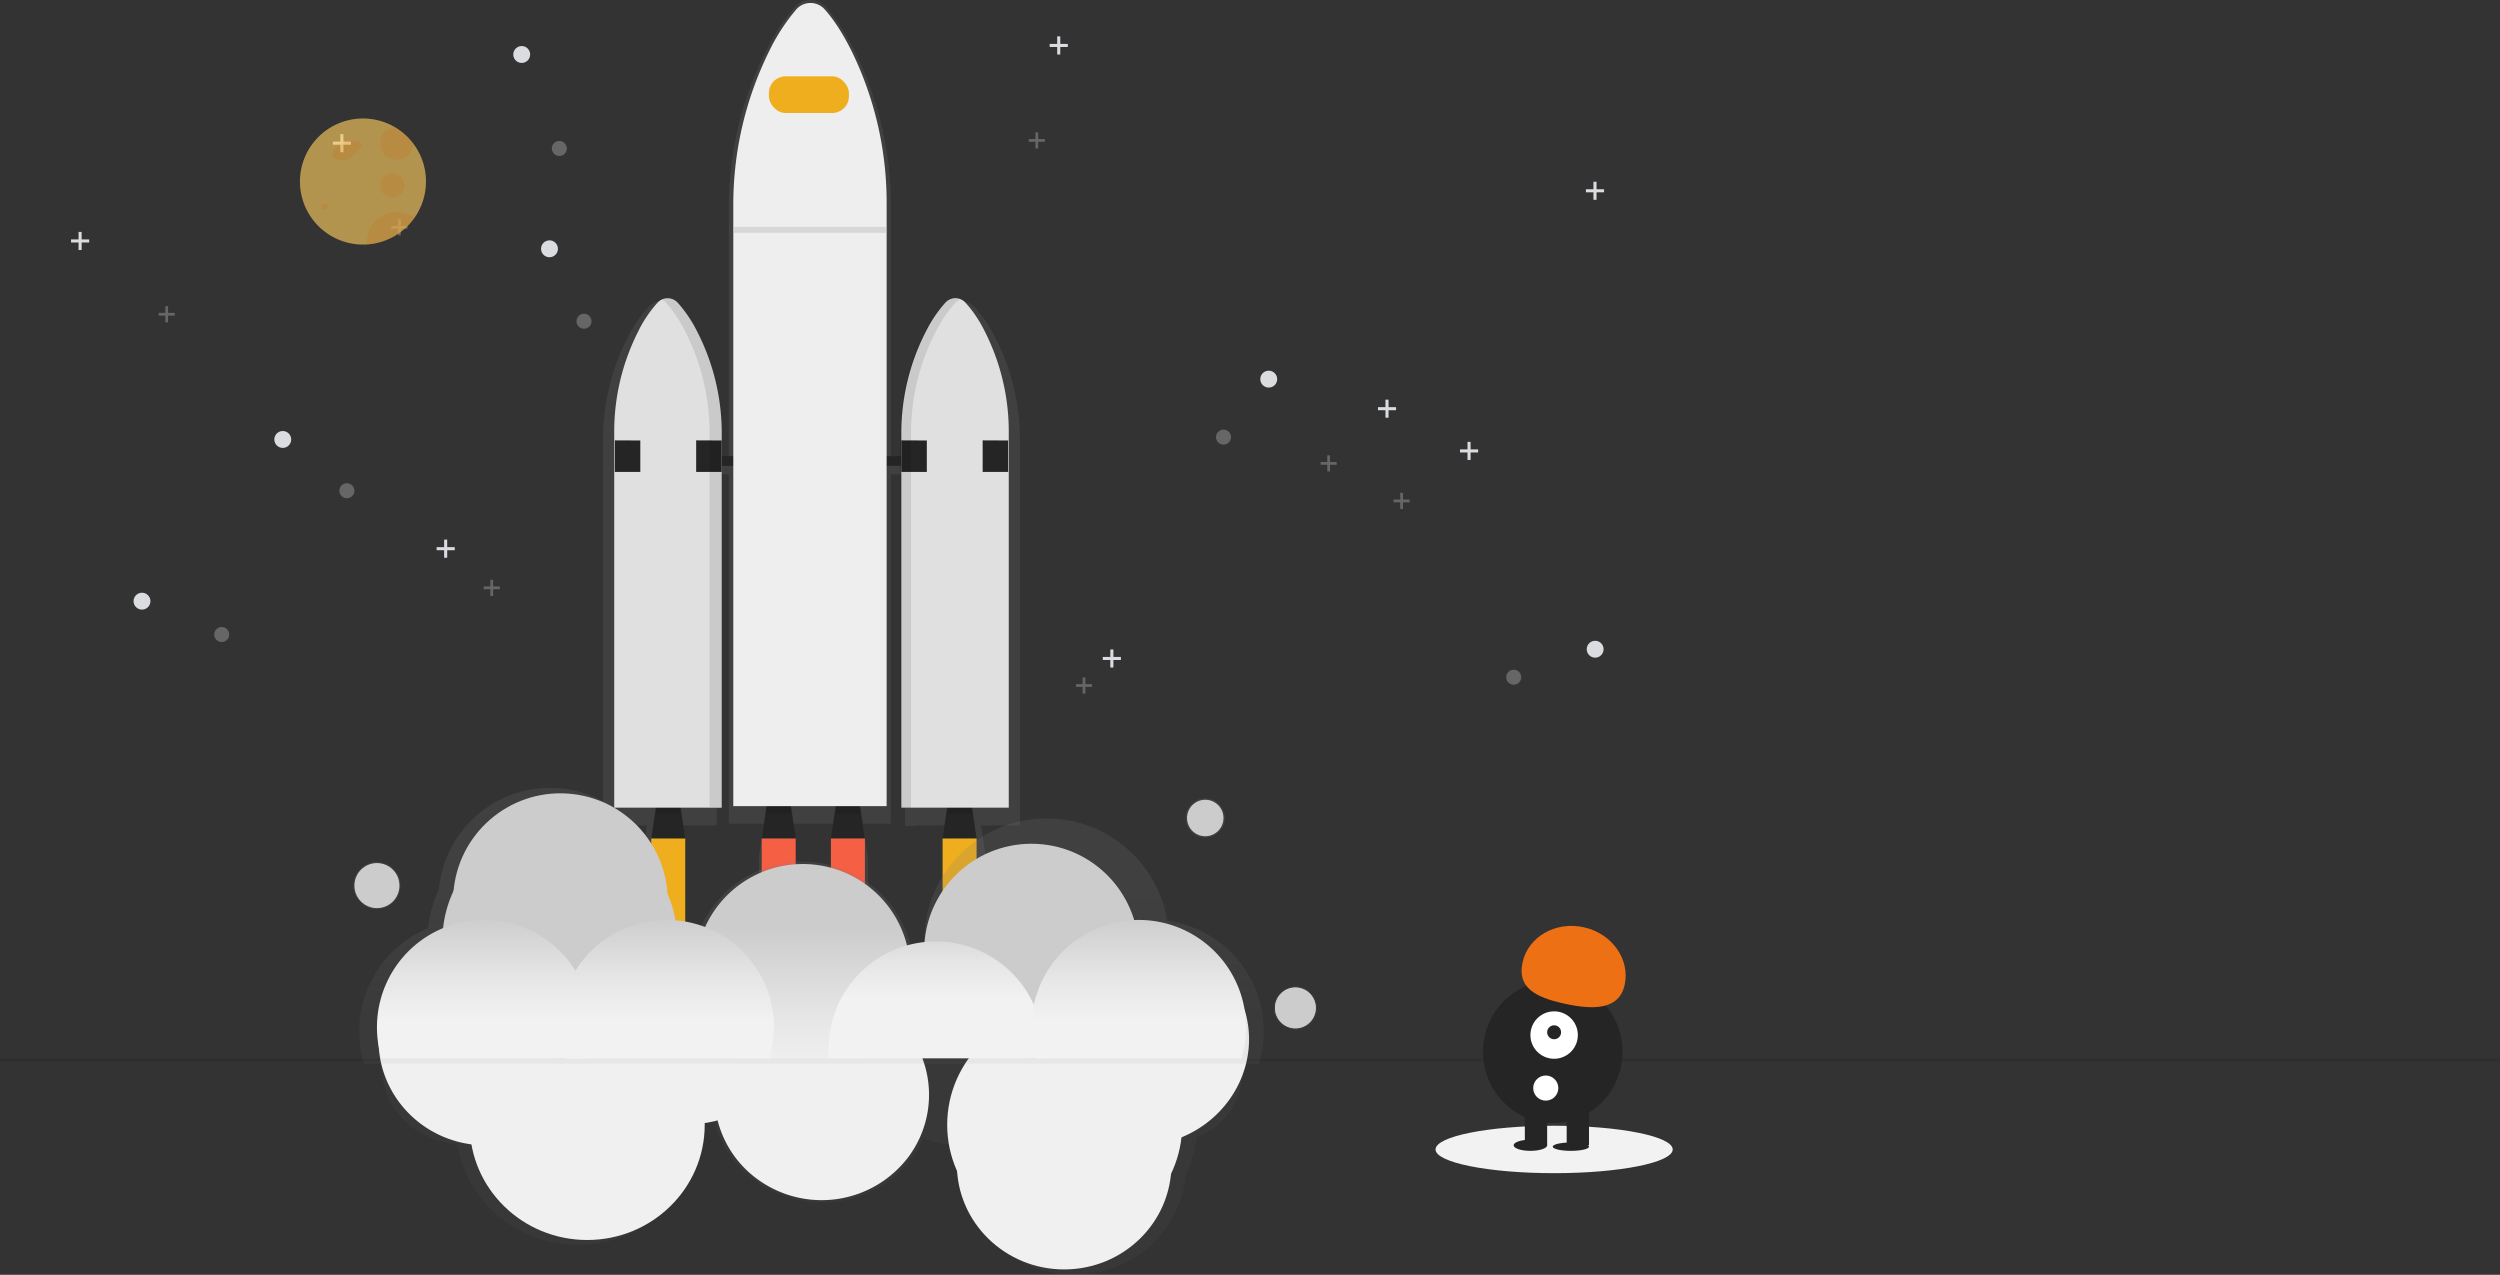 <svg xmlns="http://www.w3.org/2000/svg" xmlns:xlink="http://www.w3.org/1999/xlink" width="896" height="456.878" viewBox="0 0 896 456.878"><rect x="0" y="0" width="896" height="456.878" fill="#333333" stroke="none"/><defs><style>.a{fill:none;stroke:#000;}.a,.s{opacity:0.1;}.b{fill:#dadce0;}.am,.aq,.b{isolation:isolate;}.c{fill:#f2f2f2;}.d{fill:#252525;}.am,.e{fill:#fff;}.aq,.f{fill:#ed7015;}.g{opacity:0.989;}.h{opacity:0.7;}.i{fill:url(#a);}.j{fill:url(#b);}.k{fill:url(#c);}.l{fill:url(#d);}.m{fill:url(#e);}.n{fill:url(#f);}.o{fill:url(#g);}.p{fill:url(#h);}.q{fill:url(#i);}.r{fill:url(#j);}.t{fill:#e0e0e0;}.u{fill:#eeae1d;}.v{fill:url(#k);}.w{fill:#eee;}.x{fill:url(#m);}.y{fill:url(#n);}.z{fill:url(#o);}.aa{fill:url(#q);}.ab{fill:url(#r);}.ac{fill:url(#s);}.ad{fill:url(#t);}.ae{fill:url(#u);}.af{fill:url(#v);}.ag{fill:url(#w);}.ah{fill:url(#x);}.ai{fill:url(#y);}.aj{fill:url(#z);}.ak{fill:url(#aa);}.al{fill:url(#ab);}.am{opacity:0.25;}.an{fill:url(#ac);}.ao{opacity:0.841;}.ap{fill:#f2c45c;opacity:0.789;}.aq{opacity:0.198;}</style><linearGradient id="a" x1="1.518" y1="-10.878" x2="1.518" y2="-9.878" gradientUnits="objectBoundingBox"><stop offset="0" stop-color="gray" stop-opacity="0.251"/><stop offset="0.54" stop-color="gray" stop-opacity="0.122"/><stop offset="1" stop-color="gray" stop-opacity="0.102"/></linearGradient><linearGradient id="b" x1="0.508" y1="-12.029" x2="0.508" y2="-13.029" gradientUnits="objectBoundingBox"><stop offset="0" stop-color="#f2f2f2"/><stop offset="0.31" stop-color="#e6e6e6"/><stop offset="0.77" stop-color="#ccc"/></linearGradient><linearGradient id="c" x1="0.503" y1="-10.898" x2="0.503" y2="-11.898" xlink:href="#b"/><linearGradient id="d" x1="4.567" y1="-10.898" x2="4.567" y2="-11.898" xlink:href="#b"/><linearGradient id="e" x1="4.898" y1="-12.029" x2="4.898" y2="-13.029" xlink:href="#b"/><linearGradient id="f" x1="4.499" y1="-14.309" x2="4.499" y2="-15.309" xlink:href="#b"/><linearGradient id="g" x1="5.741" y1="-24.444" x2="5.741" y2="-25.444" xlink:href="#b"/><linearGradient id="h" x1="7.633" y1="-20.498" x2="7.633" y2="-21.498" xlink:href="#b"/><linearGradient id="i" x1="1.518" y1="-20.485" x2="1.518" y2="-21.485" xlink:href="#b"/><linearGradient id="j" x1="1.392" y1="1.04" x2="1.392" y2="2.04" xlink:href="#a"/><linearGradient id="k" x1="0.5" y1="4.77" x2="0.5" y2="3.77" gradientUnits="objectBoundingBox"><stop offset="0" stop-color="#e0e0e0"/><stop offset="0.31" stop-color="#fccc63"/><stop offset="0.77" stop-color="#f55f44"/></linearGradient><linearGradient id="m" x1="0.911" y1="0.325" x2="0.911" y2="1.325" xlink:href="#a"/><linearGradient id="n" x1="0.5" y1="2.472" x2="0.5" y2="1.472" xlink:href="#b"/><linearGradient id="o" x1="0.5" y1="2.002" x2="0.5" y2="1.002" xlink:href="#b"/><linearGradient id="q" x1="0.5" y1="2.002" x2="0.5" y2="1.002" xlink:href="#b"/><linearGradient id="r" x1="2.232" y1="1.097" x2="2.232" y2="0.097" xlink:href="#b"/><linearGradient id="s" x1="2.233" y1="0.733" x2="2.233" y2="-0.267" xlink:href="#b"/><linearGradient id="t" x1="2.233" y1="0.499" x2="2.233" y2="-0.501" xlink:href="#b"/><linearGradient id="u" x1="2.234" y1="0.732" x2="2.234" y2="-0.268" xlink:href="#b"/><linearGradient id="v" x1="2.233" y1="0.733" x2="2.233" y2="-0.267" xlink:href="#b"/><linearGradient id="w" x1="0.5" y1="12.221" x2="0.5" y2="13.221" xlink:href="#a"/><linearGradient id="x" x1="0.5" y1="14.188" x2="0.5" y2="13.188" xlink:href="#b"/><linearGradient id="y" x1="0.5" y1="2.358" x2="0.5" y2="3.358" xlink:href="#a"/><linearGradient id="z" x1="0.5" y1="3.482" x2="0.5" y2="2.482" gradientUnits="objectBoundingBox"><stop offset="0" stop-color="#f2f2f2"/><stop offset="0.31" stop-color="#e0e0e0"/><stop offset="0.77" stop-color="#b3b3b3"/></linearGradient><linearGradient id="aa" x1="0.5" y1="7.332" x2="0.5" y2="8.332" xlink:href="#a"/><linearGradient id="ab" x1="0.5" y1="8.677" x2="0.5" y2="7.677" xlink:href="#b"/><linearGradient id="ac" x1="0.5" y1="3.482" x2="0.5" y2="2.482" xlink:href="#b"/></defs><g transform="translate(-1024.5 -2976.535)"><line class="a" x2="896" transform="translate(1024.5 3356.5)"/><g transform="translate(54.605 -83.101)"><circle class="b" cx="3.029" cy="3.029" r="3.029" transform="translate(1421.581 3192.488)"/><circle class="b" cx="3.029" cy="3.029" r="3.029" transform="translate(1017.756 3272.064)"/><circle class="b" cx="3.029" cy="3.029" r="3.029" transform="translate(1538.571 3289.287)"/><circle class="b" cx="3.029" cy="3.029" r="3.029" transform="translate(1163.798 3145.775)"/><circle class="b" cx="3.029" cy="3.029" r="3.029" transform="translate(1153.85 3076.137)"/><circle class="b" cx="3.029" cy="3.029" r="3.029" transform="translate(1068.21 3214.11)"/><path class="b" d="M701.655-205.286h-2.7v-2.69h-1.1v2.69h-2.7v1.1h2.7v2.69h1.1v-2.69h2.7Z" transform="translate(798 3425.981)"/><path class="b" d="M743.021-290.738h-2.7v-2.69h-1.1v2.69h-2.7v1.1h2.7v2.69h1.1v-2.69h2.7Z" transform="translate(801.768 3418.198)"/><path class="b" d="M566.874-338.477h-2.7v-2.7h-1.1v2.7h-2.7v1.1h2.7v2.7h1.1v-2.7h2.7Z" transform="translate(785.723 3413.85)"/><path class="b" d="M674.7-219.16H672v-2.69h-1.1v2.69h-2.69v1.1h2.69v2.69H672v-2.69h2.7Z" transform="translate(795.546 3424.718)"/><path class="b" d="M584.313-137.1h-2.69v-2.69h-1.1v2.69h-2.7v1.1h2.7v2.69h1.1V-136h2.69Z" transform="translate(787.313 3432.191)"/><path class="b" d="M331.406-306.37h-2.7v-2.69h-1.1v2.69h-2.7v1.1h2.7v2.7h1.1v-2.7h2.7Z" transform="translate(764.276 3416.775)"/><path class="b" d="M245.409-274.257h-2.7v-2.69h-1.1v2.69h-2.7v1.1h2.7v2.7h1.1v-2.7h2.7Z" transform="translate(756.443 3419.7)"/><path class="b" d="M365.494-173.172h-2.7v-2.7h-1.1v2.7h-2.69v1.1h2.69v2.7h1.1v-2.7h2.7Z" transform="translate(767.381 3428.905)"/></g><g transform="translate(-6338 -18560.793)"><g transform="translate(7876.948 21869.166)"><g transform="translate(0 0)"><g transform="translate(0 0)"><ellipse class="c" cx="42.5" cy="8.5" rx="42.5" ry="8.5" transform="translate(0.052 71.627)"/><ellipse class="d" cx="25" cy="25.5" rx="25" ry="25.5" transform="translate(17.052 19.627)"/><rect class="d" width="8" height="13" transform="translate(47.052 65.627)"/><rect class="d" width="8" height="13" transform="translate(32.052 65.627)"/><ellipse class="d" cx="6.5" cy="1.5" rx="6.5" ry="1.5" transform="translate(42.052 77.627)"/><ellipse class="d" cx="6" cy="2" rx="6" ry="2" transform="translate(28.052 76.627)"/><circle class="e" cx="8.5" cy="8.5" r="8.5" transform="translate(34.052 30.627)"/><circle class="d" cx="2.5" cy="2.5" r="2.5" transform="translate(40.052 35.627)"/><path class="f" d="M931.136,489.691c2.043-9.169-4.487-18.434-14.586-20.693s-19.941,3.341-21.984,12.51,4.65,12.551,14.748,14.81S929.093,498.86,931.136,489.691Z" transform="translate(-863.316 -468.497)"/></g><circle class="e" cx="4.5" cy="4.5" r="4.5" transform="translate(35.052 53.627)"/></g></g><g transform="translate(7419.361 21537.328)"><g class="g" transform="translate(78.801 360.794)"><g class="h" transform="translate(0.709 0)"><path class="i" d="M348.43,31.266h0c3.961,23.405,26.527,39.232,50.4,35.35,21.244-3.453,36.779-21.524,36.652-42.632v-.632h0a41.112,41.112,0,0,0,4.8-1.009c5.386,21.025,27.141,33.79,48.59,28.511a39.853,39.853,0,0,0,26.7-21.83A40.275,40.275,0,0,0,526.63,31.5h0a42.057,42.057,0,0,0,3.015,9.756c1.442,21.62,20.491,38,42.548,36.589,19.646-1.258,35.44-16.336,37.243-35.554a42,42,0,0,0,3.918-13.648h0C632.34,20.9,632.631,1.284,626.685-18.012l-302.993-.143c-6.389,20.76-2.577,41.846,18.6,48.11A40.827,40.827,0,0,0,348.43,31.266Z" transform="translate(-320.881 18.155)"/></g><ellipse class="j" cx="38.454" cy="37.694" rx="38.454" ry="37.694" transform="translate(207.277 18.78)"/><ellipse class="k" cx="42.108" cy="41.276" rx="42.108" ry="41.276" transform="translate(203.813 1.064)"/><ellipse class="l" cx="42.108" cy="41.276" rx="42.108" ry="41.276" transform="translate(32.689 1.064)"/><ellipse class="m" cx="38.454" cy="37.694" rx="38.454" ry="37.694" transform="translate(38.46 1.064)"/><path class="n" d="M444.231,13.473a37.4,37.4,0,0,1,15.9-30.536h45.107a37.23,37.23,0,0,1,8.644,52.652,38.973,38.973,0,0,1-53.713,8.473,37.479,37.479,0,0,1-15.935-30.588Z" transform="translate(-323.863 18.122)"/><path class="o" d="M395.071-13.668q0-1.692.153-3.349a.1.1,0,0,1,0-.047h76.6c.106,1.118.158,2.252.158,3.389C472,4.968,458.1,20.814,439.291,23.591a39.664,39.664,0,0,1-5.745.425c-.982,0-1.959-.036-2.925-.1A38.463,38.463,0,0,1,398.466,1.791c-.158-.341-.311-.688-.454-1.035A36.874,36.874,0,0,1,395.071-13.668Z" transform="translate(-322.392 18.122)"/><path class="p" d="M320.15-6.127c0-3.7,15.728-4.369,16.824-7.913L395.4-17.058h0A37.222,37.222,0,0,1,396.388.819c-.064.326-.127.658-.2.979a38.3,38.3,0,0,1-37.6,29.765c-1.21,0-2.4-.052-3.575-.166-.528-.042-1.056-.1-1.584-.171C334.365,28.684,320.152,12.728,320.15-6.127Z" transform="translate(-320.15 18.122)"/><path class="q" d="M563.607-17.063c-.127.393-.238.787-.349,1.184-5.489,20.126,6.7,40.8,27.236,46.183a39.216,39.216,0,0,0,20.174-.079,37.246,37.246,0,0,0,4.494-1.521c18.243-7.44,28.344-27.2,22.626-45.737l-74.18-.016Z" transform="translate(-327.385 18.122)"/></g><g transform="translate(0 0)"><g class="h" transform="translate(159.286 0)"><path class="r" d="M552.494-232.411a79.49,79.49,0,0,0-8.976-36.96,45.572,45.572,0,0,0-7.392-10.735,5.279,5.279,0,0,0-6.019-1.187,5.426,5.426,0,0,0-2.112,1.362,47.884,47.884,0,0,0-7.207,10.338,79.814,79.814,0,0,0-9.436,37.974v7.952h-5.1v-92.4a124.122,124.122,0,0,0-12.825-55.44c-4.023-8.03-7.693-13.02-10.518-16.088a7.293,7.293,0,0,0-10.291-.671,7.426,7.426,0,0,0-.67.671,71.981,71.981,0,0,0-10.286,15.486,124.365,124.365,0,0,0-13.464,56.9v91.539H443.79V-232a79.814,79.814,0,0,0-9.435-37.974,48.128,48.128,0,0,0-7.208-10.338,5.281,5.281,0,0,0-6.125-1.119l.185.1a5.438,5.438,0,0,0-1.722,1.2,46.87,46.87,0,0,0-7.391,10.734,79.491,79.491,0,0,0-8.976,36.96V-94.288h15.734L417.136-82.93v33.956H430V-82.93l-1.716-11.358H443.79V-220.093H448.2V-94.852h12.566l-1.806,11.917v33.96h12.867V-82.93L470.02-94.847h16.933L485.148-82.93v33.956h12.867V-82.93l-1.806-11.917h10.033V-220.093h5.1v126h4.134v-.19h13.67L527.43-82.93v33.956H540.3V-82.93l-1.716-11.358h13.913Z" transform="translate(-403.118 390.078)"/></g><path class="d" d="M433.091-80.738H420.91l2.175-14.789h7.83Z" transform="translate(-244.364 381.264)"/><g class="s" transform="translate(178.115 287.474)"><path d="M422.527-89.6h9.045l-.607-4.134h-7.83Z" transform="translate(-422.527 93.736)"/></g><path class="d" d="M540.729-80.738H528.548l2.175-14.789h7.83Z" transform="translate(-247.584 381.264)"/><g class="s" transform="translate(282.532 287.474)"><path d="M530.165-89.6h9.045l-.607-4.134h-7.83Z" transform="translate(-530.165 93.736)"/></g><path class="d" d="M473.907-80.738H461.721L463.9-95.527h7.835Z" transform="translate(-245.585 381.264)"/><g class="s" transform="translate(217.704 287.474)"><path d="M463.337-89.6h9.05l-.607-4.134h-7.836Z" transform="translate(-463.337 93.736)"/></g><path class="d" d="M499.467-80.738H487.286l2.175-14.789h7.83Z" transform="translate(-246.35 381.264)"/><g class="s" transform="translate(242.504 287.474)"><path d="M488.9-89.6h9.05l-.612-4.134h-7.83Z" transform="translate(-488.902 93.736)"/></g><rect class="d" width="87.014" height="3.48" transform="translate(188.728 163.479)"/><path class="t" d="M536.323-278.282a4.9,4.9,0,0,0-6.928-.342c-.119.109-.234.223-.342.342a46.717,46.717,0,0,0-6.822,10.064,79.505,79.505,0,0,0-8.928,36.96V-97.311h38.506v-134.5a79.2,79.2,0,0,0-8.506-36.014A45.248,45.248,0,0,0,536.323-278.282Z" transform="translate(-247.128 386.781)"/><path class="t" d="M422.729-278.282a4.9,4.9,0,0,1,6.928-.342c.12.109.234.223.342.342a46.712,46.712,0,0,1,6.822,10.064,79.506,79.506,0,0,1,8.929,36.96V-97.311H407.232v-134.5a79.2,79.2,0,0,1,8.507-36.014A44.589,44.589,0,0,1,422.729-278.282Z" transform="translate(-243.954 386.781)"/><path class="d" d="M407.456-227.385l9.134.042v11.267h-9.134Z" transform="translate(-243.961 385.21)"/><path class="d" d="M437.506-227.385l9.134.042v11.267h-9.134Z" transform="translate(-244.86 385.21)"/><path class="d" d="M513.3-227.385l9.14.042v11.267H513.3Z" transform="translate(-247.128 385.21)"/><path class="d" d="M543.347-227.385l9.14.042v11.267h-9.14Z" transform="translate(-248.027 385.21)"/><g class="s" transform="translate(180.222 106.717)"><path d="M437.328-268.4a46.593,46.593,0,0,0-6.822-10.064,4.889,4.889,0,0,0-5.808-1.092,5.2,5.2,0,0,1,1.468,1.092,46.77,46.77,0,0,1,6.822,10.064,79.521,79.521,0,0,1,8.929,36.96V-97.5h4.351V-231.422A79.517,79.517,0,0,0,437.328-268.4Z" transform="translate(-424.699 280.069)"/></g><g class="s" transform="translate(265.725 107.079)"><path d="M525.681-268.017a46.56,46.56,0,0,1,6.822-10.064,5.188,5.188,0,0,1,1.684-1.2,4.9,4.9,0,0,0-5.6,1.2,46.738,46.738,0,0,0-6.822,10.064,79.509,79.509,0,0,0-8.929,36.96V-97.12h3.918V-231.036A79.507,79.507,0,0,1,525.681-268.017Z" transform="translate(-512.839 279.696)"/></g><rect class="u" width="12.181" height="33.063" transform="translate(176.547 300.527)"/><rect class="v" width="12.181" height="33.063" transform="translate(216.136 300.527)"/><rect class="v" width="12.181" height="33.063" transform="translate(240.936 300.527)"/><rect class="u" width="12.181" height="33.063" transform="translate(280.964 300.527)"/><path class="w" d="M484.079-386.564a6.78,6.78,0,0,0-9.552-.824,6.8,6.8,0,0,0-.823.824,70.892,70.892,0,0,0-9.736,15.085,124.057,124.057,0,0,0-12.746,55.414v214.942h54.959V-316.932A123.454,123.454,0,0,0,494.037-370.9C490.23-378.719,486.756-383.577,484.079-386.564Z" transform="translate(-245.271 390.045)"/><rect class="u" width="28.676" height="13.142" rx="5.987" transform="translate(218.713 27.356)"/><g class="h" transform="translate(71.858 282.375)"><path class="x" d="M602.6-51.389h0a43.824,43.824,0,0,0-50.4-36.063A43.823,43.823,0,0,0,515.54-43.961v.644h0a40.4,40.4,0,0,0-4.8,1.029,40.043,40.043,0,0,0-48.59-29.085,40.039,40.039,0,0,0-26.7,22.269A39.586,39.586,0,0,0,424.4-51.627h0a43.527,43.527,0,0,0-3.015-9.953,40.022,40.022,0,0,0-42.548-37.327,40.021,40.021,0,0,0-37.243,36.271,43.494,43.494,0,0,0-3.918,13.923h0A40.065,40.065,0,0,0,314.711-.136h320.8a40.054,40.054,0,0,0-26.778-49.916A40.077,40.077,0,0,0,602.6-51.389Z" transform="translate(-312.992 98.993)"/></g><circle class="y" cx="38.454" cy="38.454" r="38.454" transform="translate(102.907 358.413) rotate(-85.935)"/><circle class="z" cx="42.108" cy="42.108" r="42.108" transform="translate(101.692 295.094)"/><circle class="z" cx="42.108" cy="42.108" r="42.108" transform="translate(272.817 295.094)"/><circle class="aa" cx="38.454" cy="38.454" r="38.454" transform="translate(274.353 302.401)"/><path class="ab" d="M514.205-32.364A38.383,38.383,0,0,1,498.3-1.211H453.2a38.47,38.47,0,0,1-8.643-53.714,38.47,38.47,0,0,1,53.713-8.643A38.47,38.47,0,0,1,514.2-32.364Z" transform="translate(-244.853 380.526)"/><path class="ac" d="M463.865-11.75A38.259,38.259,0,0,1,462.218-.6H388.6m0-.026a38.454,38.454,0,0,1,25.684-47.935,38.467,38.467,0,0,1,10.9-1.643h.238q1.615,0,3.2.132a38.07,38.07,0,0,1,10.608,2.423,38.464,38.464,0,0,1,24.636,35.9Z" transform="translate(-243.347 379.908)"/><path class="ad" d="M563.367-3.82q0,1.727-.153,3.417a.1.1,0,0,1,0,.048h-76.6c-.106-1.141-.158-2.3-.158-3.458A38.418,38.418,0,0,1,519.147-41.83a38.869,38.869,0,0,1,5.745-.433c.982,0,1.959.037,2.925.106a38.486,38.486,0,0,1,32.155,22.566c.158.349.311.7.454,1.056A38.272,38.272,0,0,1,563.367-3.82Z" transform="translate(-246.325 379.67)"/><path class="ae" d="M638.288-11.75A38.292,38.292,0,0,1,636.641-.6h-73.6a38.707,38.707,0,0,1-.987-18.236c.064-.333.127-.671.2-1a38.47,38.47,0,0,1,37.6-30.365c1.21,0,2.4.053,3.575.169.528.043,1.056.106,1.584.175A38.46,38.46,0,0,1,638.288-11.75Z" transform="translate(-248.567 379.908)"/><path class="af" d="M394.83-.594c.127-.4.238-.8.349-1.21a38.481,38.481,0,0,0-27.236-47.114,38.479,38.479,0,0,0-20.174.081,36.584,36.584,0,0,0-4.493,1.552A38.491,38.491,0,0,0,321.217-.61H394.83Z" transform="translate(-241.331 379.909)"/><g class="h" transform="translate(368.052 286.118)"><circle class="ag" cx="7.054" cy="7.054" r="7.054" transform="translate(0 0)"/></g><circle class="ah" cx="6.537" cy="6.537" r="6.537" transform="translate(368.569 286.635)"/><g class="h" transform="translate(399.716 353.543)"><circle class="ai" cx="7.693" cy="7.693" r="7.693" transform="translate(0 0)"/></g><circle class="aj" cx="7.308" cy="7.308" r="7.308" transform="translate(400.101 353.928)"/><g class="h" transform="translate(69.78 308.943)"><circle class="ak" cx="8.453" cy="8.453" r="8.453" transform="translate(0 0)"/></g><circle class="al" cx="8.073" cy="8.073" r="8.073" transform="translate(70.16 309.323)"/><circle class="am" cx="2.693" cy="2.693" r="2.693" transform="translate(378.949 153.965)"/><circle class="am" cx="2.693" cy="2.693" r="2.693" transform="translate(19.911 224.717)"/><circle class="am" cx="2.693" cy="2.693" r="2.693" transform="translate(482.965 240.029)"/><circle class="am" cx="2.693" cy="2.693" r="2.693" transform="translate(149.756 112.433)"/><circle class="am" cx="2.693" cy="2.693" r="2.693" transform="translate(140.912 50.52)"/><circle class="am" cx="2.693" cy="2.693" r="2.693" transform="translate(64.77 173.189)"/><path class="am" d="M700.935-205.584h-2.4v-2.392h-.977v2.392h-2.4v.982h2.4v2.392h.977V-204.6h2.4Z" transform="translate(-252.57 384.629)"/><path class="am" d="M566.154-338.776h-2.4v-2.4h-.977v2.4h-2.4v.977h2.4v2.4h.977v-2.4h2.4Z" transform="translate(-248.537 388.615)"/><path class="am" d="M673.977-219.458h-2.4v-2.392H670.6v2.392h-2.392v.982H670.6v2.392h.977v-2.392h2.4Z" transform="translate(-251.763 385.044)"/><path class="am" d="M583.593-137.4H581.2v-2.392h-.977v2.392h-2.4v.982h2.4v2.392h.977v-2.392h2.392Z" transform="translate(-249.059 382.589)"/><path class="am" d="M330.686-306.669h-2.4v-2.392h-.977v2.392h-2.4v.977h2.4v2.4h.977v-2.4h2.4Z" transform="translate(-241.491 387.654)"/><path class="am" d="M244.689-274.556h-2.4v-2.392h-.977v2.392h-2.4v.977h2.4v2.4h.977v-2.4h2.4Z" transform="translate(-238.918 386.693)"/><path class="am" d="M364.775-173.471h-2.4v-2.4H361.4v2.4h-2.392v.977H361.4v2.4h.977v-2.4h2.4Z" transform="translate(-242.511 383.668)"/><circle class="an" cx="7.308" cy="7.308" r="7.308" transform="translate(400.101 353.928)"/><g class="s" transform="translate(206.231 81.328)"><rect width="54.384" height="2.112"/></g></g></g></g><g class="ao" transform="translate(525.813 2893.896)"><path class="ap" d="M651.36,147.691a22.593,22.593,0,0,1-21.161,22.55c-.474.033-.953.049-1.432.049a22.593,22.593,0,1,1,11.3-42.166h0a22.789,22.789,0,0,1,6.733,5.96h0A22.477,22.477,0,0,1,651.36,147.691Z"/><path class="aq" d="M623.2,133.36a24.653,24.653,0,0,0-3.369,1.775,5.33,5.33,0,0,0-1.8,1.633,2.122,2.122,0,0,0-.044,2.3,3.252,3.252,0,0,0,2.542.92,4.824,4.824,0,0,0,4.616-1.524l1.943-1.764c.675-.609,1.415-1.453,1.121-2.313a1.953,1.953,0,0,0-1.633-1.089,6.852,6.852,0,0,0-4.86.855"/><circle class="aq" cx="1.187" cy="1.187" r="1.187" transform="translate(613.903 155.426)"/><circle class="aq" cx="4.36" cy="4.36" r="4.36" transform="translate(634.912 144.72)"/><path class="aq" d="M646.8,134.079h0a5.949,5.949,0,1,1-6.733-5.987h0A22.8,22.8,0,0,1,646.8,134.079Z"/><path class="aq" d="M647.24,160.705a22.539,22.539,0,0,1-17.041,9.536c-.028-.31-.044-.626-.044-.942a10.706,10.706,0,0,1,17.085-8.594Z"/></g></g></svg>